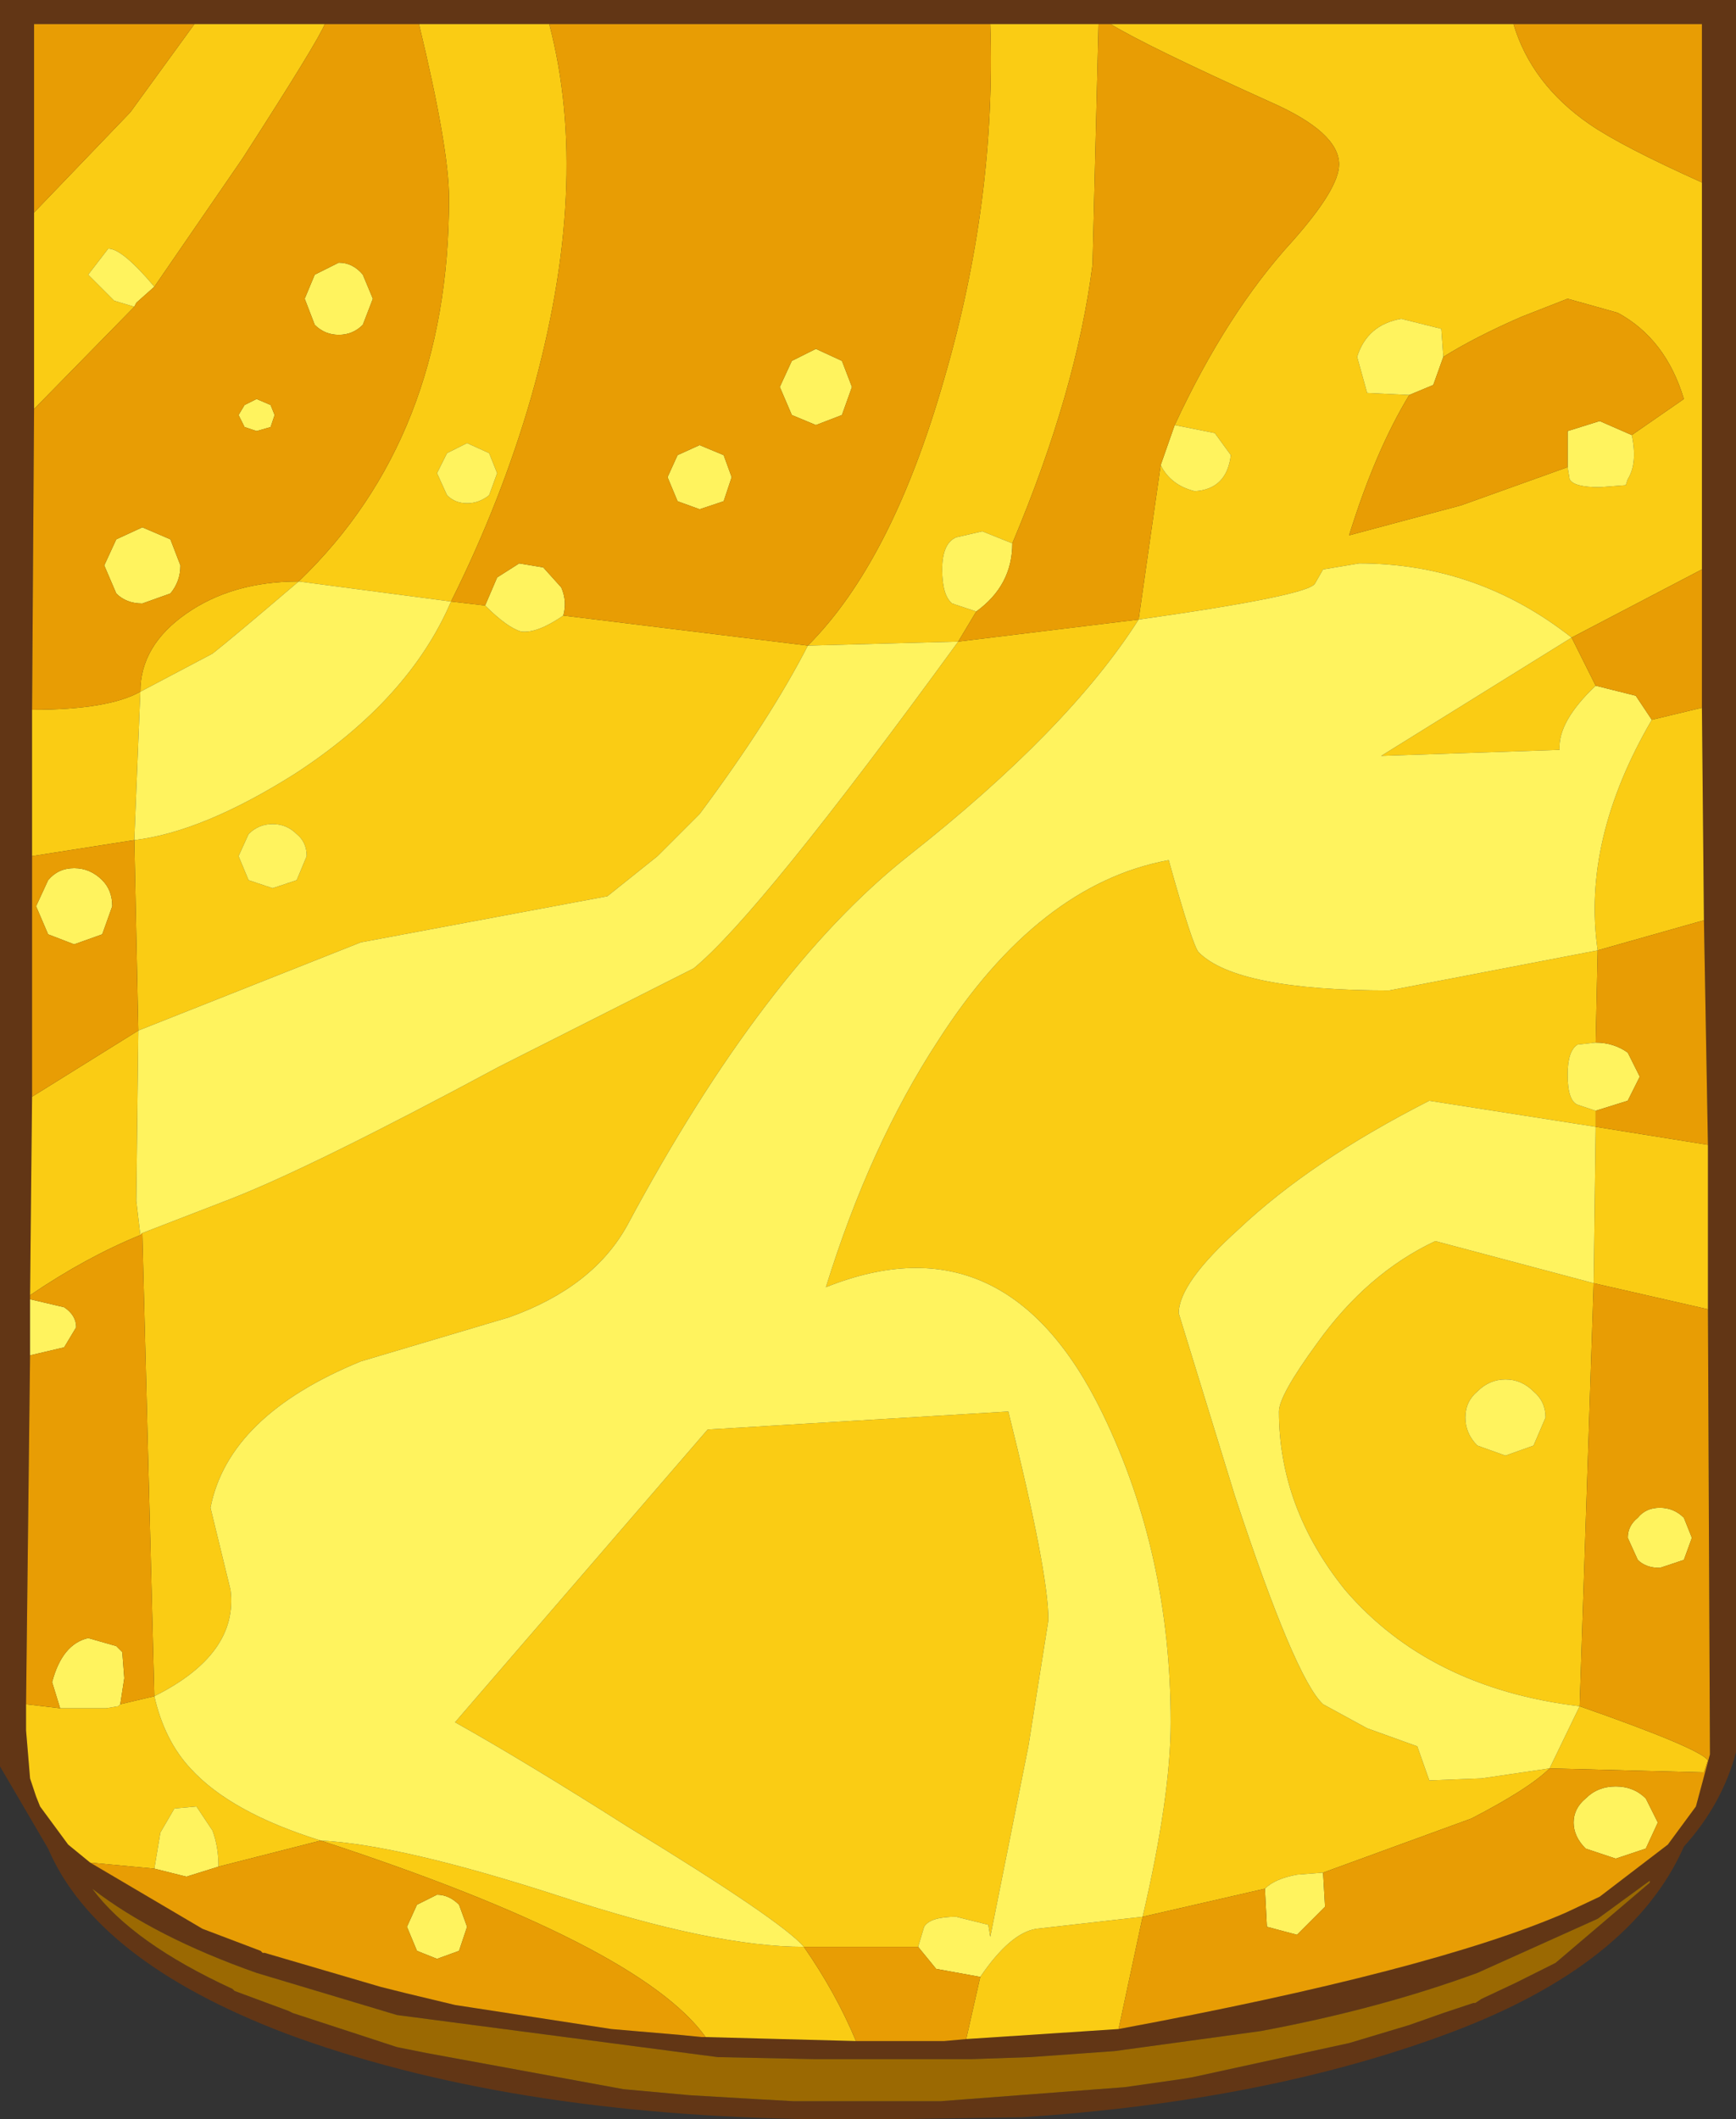 <?xml version="1.0" encoding="UTF-8" standalone="no"?>
<svg xmlns:ffdec="https://www.free-decompiler.com/flash" xmlns:xlink="http://www.w3.org/1999/xlink" ffdec:objectType="shape" height="52.85px" width="43.3px" xmlns="http://www.w3.org/2000/svg">
  <rect width="100%" height="100%" fill="#333333" stroke="none"/>
  <g transform="matrix(1.0, 0.0, 0.0, 1.0, 21.65, 19.95)">
    <path d="M20.8 -5.75 L20.8 -15.4 20.8 -19.35 16.1 -19.35 6.05 -19.35 5.75 -19.35 3.05 -19.35 -7.95 -19.35 -11.2 -19.35 -13.55 -19.35 -16.8 -19.35 -20.8 -19.35 -20.8 -14.65 -20.8 -9.75 -20.85 -2.25 -20.85 1.4 -20.85 7.4 -20.9 12.35 -20.9 12.45 -20.9 13.85 -21.0 22.55 -21.0 23.2 -20.9 24.4 -20.75 24.85 -20.65 25.1 -19.95 26.05 -19.4 26.5 -16.6 28.15 -15.15 28.7 -15.1 28.75 -15.05 28.75 -12.15 29.6 -11.55 29.75 -10.3 30.05 -6.4 30.65 -4.65 30.8 -4.15 30.85 -4.05 30.85 -0.3 30.95 1.0 30.95 1.9 30.95 2.45 30.9 6.25 30.65 Q14.05 29.2 17.4 27.75 L18.25 27.35 19.95 26.05 20.65 25.1 21.0 23.8 20.95 12.7 20.95 8.6 20.85 3.0 20.8 -2.3 20.8 -5.75 M21.65 -19.95 L21.65 -19.35 21.65 -14.45 21.65 -11.75 21.65 -6.45 21.65 -6.2 21.65 1.4 21.65 6.65 21.65 13.65 21.65 17.15 21.65 23.75 Q21.3 25.05 20.35 26.1 19.05 29.05 14.5 30.75 9.95 32.45 3.85 32.85 L0.55 32.9 -0.55 32.9 -1.3 32.9 Q-9.05 32.8 -14.55 30.75 -19.25 28.95 -20.45 26.15 L-21.65 24.1 -21.65 17.15 -21.65 13.65 -21.65 6.65 -21.65 1.4 -21.65 -6.2 -21.65 -6.45 -21.65 -11.75 -21.65 -14.45 -21.65 -19.35 -21.65 -19.95 21.65 -19.95 M0.95 32.45 L1.8 32.45 6.4 32.1 7.8 31.9 8.1 31.85 12.0 31.0 13.5 30.55 14.35 30.25 15.1 30.0 15.15 30.0 15.3 29.9 16.15 29.5 17.15 29.0 19.5 27.0 19.5 26.95 18.2 27.9 15.2 29.25 Q12.75 30.15 9.8 30.7 L6.15 31.2 4.05 31.35 2.6 31.4 1.5 31.4 -0.6 31.4 -1.35 31.4 -3.75 31.35 -11.75 30.3 -15.25 29.25 Q-17.8 28.35 -19.35 27.15 -18.35 28.5 -15.85 29.65 L-15.8 29.7 -14.45 30.2 -14.35 30.25 -11.75 31.1 -11.0 31.25 -6.1 32.15 -4.45 32.3 -2.75 32.4 -1.85 32.45 -1.5 32.45 -1.3 32.45 -0.95 32.45 -0.55 32.45 0.75 32.45 0.95 32.45" fill="#623615" fill-rule="evenodd" stroke="none"/>
    <path d="M7.65 -9.35 Q8.95 -12.15 10.6 -13.95 11.75 -15.25 11.75 -15.85 11.75 -16.65 10.05 -17.4 6.95 -18.8 6.05 -19.35 L16.1 -19.35 Q16.55 -17.85 18.0 -16.85 18.8 -16.3 20.8 -15.4 L20.8 -5.75 17.55 -4.05 Q15.2 -5.9 12.25 -5.9 L11.35 -5.75 11.15 -5.4 Q11.0 -5.1 6.75 -4.5 L7.3 -8.35 Q7.55 -7.85 8.15 -7.7 8.95 -7.75 9.05 -8.6 L8.65 -9.15 7.65 -9.35 M5.75 -19.35 L5.6 -13.35 Q5.2 -10.2 3.6 -6.4 L2.85 -6.7 2.2 -6.55 Q1.85 -6.4 1.85 -5.75 1.85 -5.1 2.1 -4.9 L2.7 -4.7 2.25 -3.95 6.75 -4.5 Q5.0 -1.75 1.0 1.4 -2.6 4.25 -6.0 10.6 -6.85 12.15 -8.95 12.9 L-12.65 14.0 Q-15.95 15.35 -16.4 17.65 L-15.9 19.7 Q-15.7 21.3 -17.8 22.35 -17.55 23.45 -16.9 24.15 -15.9 25.25 -13.65 25.95 -11.65 26.05 -7.65 27.35 -3.85 28.6 -1.6 28.6 -2.15 27.95 -6.0 25.6 -8.6 23.95 -10.3 23.0 L-4.0 15.7 3.5 15.25 Q4.5 19.25 4.5 20.45 L4.0 23.6 3.05 28.35 3.0 28.05 2.2 27.85 Q1.55 27.85 1.4 28.1 L1.25 28.6 -1.6 28.6 Q-0.8 29.75 -0.3 30.95 L-4.05 30.85 Q-5.7 28.55 -13.65 25.95 L-16.2 26.6 Q-16.2 26.1 -16.35 25.7 L-16.75 25.1 -17.3 25.15 -17.65 25.75 -17.8 26.65 -19.4 26.5 -19.95 26.05 -20.65 25.1 -20.75 24.85 -20.9 24.4 -21.0 23.2 -21.0 22.55 -20.15 22.65 -19.0 22.65 -18.7 22.6 -18.65 22.55 -17.8 22.35 -18.1 10.8 -15.9 9.95 Q-13.85 9.15 -9.2 6.65 L-4.35 4.2 Q-2.7 2.85 2.25 -3.95 L-1.5 -3.85 Q0.6 -5.95 1.9 -10.5 3.2 -14.95 3.05 -19.35 L5.75 -19.35 M2.8 29.35 Q3.55 28.25 4.2 28.15 L6.85 27.85 Q7.55 24.85 7.55 23.0 7.55 18.8 5.85 15.3 3.45 10.35 -1.05 12.15 0.05 8.6 1.75 6.0 4.25 2.1 7.5 1.5 8.1 3.65 8.25 3.8 9.2 4.75 13.0 4.75 L18.2 3.75 Q17.8 1.0 19.55 -2.0 L20.8 -2.3 20.85 3.0 18.2 3.75 18.15 6.05 17.7 6.1 Q17.45 6.25 17.45 6.85 17.45 7.5 17.7 7.6 L18.15 7.75 18.15 8.15 14.0 7.5 Q11.05 9.0 9.25 10.7 7.75 12.05 7.75 12.8 L9.15 17.35 Q10.65 21.9 11.35 22.55 L12.45 23.15 13.7 23.6 14.0 24.45 15.3 24.4 17.0 24.15 17.75 22.6 Q20.75 23.65 20.95 23.95 L20.85 24.25 17.0 24.15 Q16.5 24.65 15.05 25.4 L11.35 26.75 10.7 26.8 Q10.15 26.9 9.9 27.15 L6.85 27.85 6.25 30.65 2.45 30.9 2.8 29.35 M18.15 -2.85 Q17.2 -1.95 17.25 -1.25 L12.8 -1.1 17.55 -4.05 18.15 -2.85 M17.45 -8.3 L17.5 -8.0 Q17.6 -7.8 18.25 -7.8 L18.9 -7.85 18.95 -8.0 Q19.2 -8.4 19.05 -9.1 L20.35 -10.0 Q19.9 -11.5 18.7 -12.15 L17.45 -12.5 16.3 -12.05 Q15.15 -11.55 14.35 -11.05 L14.3 -11.75 13.3 -12.0 Q12.45 -11.85 12.2 -11.05 L12.45 -10.15 13.5 -10.1 Q12.65 -8.7 12.0 -6.6 L14.8 -7.35 17.45 -8.3 M20.95 8.6 L20.95 12.7 18.1 12.05 18.15 8.15 20.95 8.6 M17.75 22.6 Q14.0 22.15 11.9 19.7 10.25 17.65 10.25 15.25 10.25 14.85 11.2 13.55 12.45 11.8 14.15 11.0 L18.1 12.05 17.75 22.6 M14.9 15.4 Q14.9 15.8 15.2 16.1 L15.9 16.35 16.6 16.1 16.9 15.4 Q16.9 15.0 16.6 14.75 16.3 14.45 15.9 14.45 15.5 14.45 15.2 14.75 14.9 15.0 14.9 15.4 M-16.8 -19.35 L-13.55 -19.35 Q-13.7 -18.95 -15.6 -16.0 L-17.8 -12.8 Q-18.6 -13.75 -18.95 -13.75 L-19.45 -13.1 -18.8 -12.45 -18.3 -12.3 -20.8 -9.75 -20.8 -14.65 -18.4 -17.15 -16.8 -19.35 M-11.2 -19.35 L-7.95 -19.35 Q-6.9 -15.35 -8.4 -10.05 -9.15 -7.45 -10.4 -4.95 L-14.2 -5.45 Q-10.45 -9.05 -10.45 -15.0 -10.45 -16.25 -11.2 -19.35 M-9.25 -8.15 L-9.45 -8.65 -10.0 -8.9 -10.5 -8.65 -10.75 -8.15 -10.5 -7.6 Q-10.3 -7.4 -10.0 -7.4 -9.7 -7.4 -9.45 -7.6 L-9.25 -8.15 M-14.2 -5.45 Q-15.9 -4.0 -16.35 -3.65 L-18.15 -2.7 -18.3 1.0 Q-16.6 0.8 -14.3 -0.65 -11.45 -2.5 -10.4 -4.95 L-9.55 -4.85 Q-9.0 -4.3 -8.65 -4.2 -8.25 -4.15 -7.6 -4.6 L-1.5 -3.85 Q-2.45 -2.0 -4.2 0.35 L-5.25 1.4 -6.5 2.4 -12.65 3.55 -18.2 5.75 -18.25 10.0 -18.15 10.85 Q-19.5 11.4 -20.9 12.35 L-20.85 7.4 -18.2 5.75 -18.3 1.0 -20.85 1.4 -20.85 -2.25 Q-18.95 -2.25 -18.15 -2.7 -18.15 -3.85 -17.0 -4.65 -15.85 -5.45 -14.2 -5.45 M-14.25 0.85 Q-14.5 0.6 -14.85 0.6 -15.2 0.6 -15.45 0.85 L-15.7 1.4 -15.45 2.0 -14.85 2.2 -14.25 2.0 -14.0 1.4 Q-14.0 1.05 -14.25 0.85" fill="#facc14" fill-rule="evenodd" stroke="none"/>
    <path d="M7.65 -9.35 L8.65 -9.15 9.05 -8.6 Q8.95 -7.75 8.15 -7.7 7.55 -7.85 7.3 -8.35 L7.65 -9.35 M6.75 -4.5 Q11.0 -5.1 11.15 -5.4 L11.35 -5.75 12.25 -5.9 Q15.2 -5.9 17.55 -4.05 L12.8 -1.1 17.25 -1.25 Q17.2 -1.95 18.15 -2.85 L19.15 -2.6 19.55 -2.0 Q17.8 1.0 18.2 3.75 L13.0 4.75 Q9.2 4.75 8.25 3.8 8.1 3.65 7.5 1.5 4.25 2.1 1.75 6.0 0.05 8.6 -1.05 12.15 3.45 10.35 5.85 15.3 7.55 18.8 7.55 23.0 7.55 24.85 6.85 27.85 L4.2 28.15 Q3.55 28.25 2.8 29.35 L1.7 29.15 1.25 28.6 1.4 28.1 Q1.55 27.85 2.2 27.85 L3.0 28.05 3.05 28.35 4.0 23.6 4.5 20.45 Q4.5 19.25 3.5 15.25 L-4.0 15.7 -10.3 23.0 Q-8.6 23.95 -6.0 25.6 -2.15 27.95 -1.6 28.6 -3.85 28.6 -7.65 27.35 -11.65 26.05 -13.65 25.95 -15.9 25.25 -16.9 24.15 -17.55 23.45 -17.8 22.35 -15.7 21.3 -15.9 19.7 L-16.4 17.65 Q-15.95 15.35 -12.65 14.0 L-8.95 12.9 Q-6.85 12.15 -6.0 10.6 -2.6 4.25 1.0 1.4 5.0 -1.75 6.75 -4.5 M3.6 -6.4 Q3.6 -5.35 2.7 -4.7 L2.1 -4.9 Q1.85 -5.1 1.85 -5.75 1.85 -6.4 2.2 -6.55 L2.85 -6.7 3.6 -6.4 M19.05 -9.1 Q19.2 -8.4 18.95 -8.0 L18.9 -7.85 18.25 -7.8 Q17.6 -7.8 17.5 -8.0 L17.45 -8.3 17.45 -9.2 18.25 -9.45 19.05 -9.1 M13.5 -10.1 L12.45 -10.15 12.2 -11.05 Q12.45 -11.85 13.3 -12.0 L14.3 -11.75 14.35 -11.05 14.1 -10.35 13.5 -10.1 M-1.5 -3.85 L2.25 -3.95 Q-2.7 2.85 -4.35 4.2 L-9.2 6.65 Q-13.85 9.15 -15.9 9.95 L-18.1 10.8 -18.15 10.85 -18.25 10.0 -18.2 5.75 -12.65 3.55 -6.5 2.4 -5.25 1.4 -4.2 0.35 Q-2.45 -2.0 -1.5 -3.85 M-18.65 22.55 L-18.7 22.6 -19.0 22.65 -20.15 22.65 -20.35 22.0 Q-20.1 21.05 -19.45 20.9 L-18.75 21.1 -18.6 21.25 -18.55 21.9 -18.65 22.55 M-17.8 26.65 L-17.65 25.75 -17.3 25.15 -16.75 25.1 -16.35 25.7 Q-16.2 26.1 -16.2 26.6 L-17.0 26.85 -17.8 26.65 M17.75 22.6 L17.0 24.15 15.3 24.4 14.0 24.45 13.7 23.6 12.45 23.15 11.35 22.55 Q10.65 21.9 9.15 17.35 L7.75 12.8 Q7.75 12.05 9.25 10.7 11.05 9.0 14.0 7.5 L18.15 8.15 18.1 12.05 14.15 11.0 Q12.45 11.8 11.2 13.55 10.25 14.85 10.25 15.25 10.25 17.65 11.9 19.7 14.0 22.15 17.75 22.6 M11.35 26.75 L11.4 27.6 10.7 28.3 9.95 28.1 9.9 27.15 Q10.15 26.9 10.7 26.8 L11.35 26.75 M20.35 18.95 L19.75 19.15 Q19.4 19.15 19.2 18.95 L18.95 18.4 Q18.95 18.1 19.2 17.9 19.4 17.65 19.75 17.65 20.1 17.65 20.35 17.9 L20.55 18.4 20.35 18.95 M18.15 7.75 L17.7 7.6 Q17.45 7.5 17.45 6.85 17.45 6.25 17.7 6.1 L18.15 6.05 Q18.6 6.05 18.95 6.3 L19.25 6.9 18.95 7.5 18.15 7.75 M14.9 15.4 Q14.9 15.0 15.2 14.75 15.5 14.45 15.9 14.45 16.3 14.45 16.6 14.75 16.9 15.0 16.9 15.4 L16.6 16.1 15.9 16.35 15.2 16.1 Q14.9 15.8 14.9 15.4 M17.9 26.15 Q17.6 25.85 17.6 25.5 17.6 25.15 17.9 24.9 18.2 24.6 18.65 24.6 19.1 24.6 19.4 24.9 L19.7 25.5 19.4 26.15 18.65 26.4 17.9 26.15 M-18.3 -12.3 L-18.8 -12.45 -19.45 -13.1 -18.95 -13.75 Q-18.6 -13.75 -17.8 -12.8 L-18.25 -12.4 -18.3 -12.3 M-13.2 -13.4 Q-12.85 -13.4 -12.6 -13.1 L-12.35 -12.5 -12.6 -11.85 Q-12.85 -11.6 -13.2 -11.6 -13.55 -11.6 -13.8 -11.85 L-14.05 -12.5 -13.8 -13.1 -13.2 -13.4 M-14.2 -5.45 L-10.4 -4.95 Q-11.45 -2.5 -14.3 -0.65 -16.6 0.8 -18.3 1.0 L-18.15 -2.7 -16.35 -3.65 Q-15.9 -4.0 -14.2 -5.45 M-9.25 -8.15 L-9.45 -7.6 Q-9.7 -7.4 -10.0 -7.4 -10.3 -7.4 -10.5 -7.6 L-10.75 -8.15 -10.5 -8.65 -10.0 -8.9 -9.45 -8.65 -9.25 -8.15 M-18.1 -6.8 L-17.4 -6.5 -17.15 -5.85 Q-17.15 -5.45 -17.4 -5.15 L-18.1 -4.9 Q-18.5 -4.9 -18.75 -5.15 L-19.05 -5.85 -18.75 -6.5 -18.1 -6.8 M-14.9 -9.3 L-15.25 -9.2 -15.55 -9.3 -15.7 -9.6 -15.55 -9.85 -15.25 -10.0 -14.9 -9.85 -14.8 -9.6 -14.9 -9.3 M-9.55 -4.85 L-9.25 -5.55 -8.7 -5.9 -8.1 -5.8 -7.65 -5.3 Q-7.5 -4.95 -7.6 -4.6 -8.25 -4.15 -8.65 -4.2 -9.0 -4.3 -9.55 -4.85 M-4.75 -7.45 L-5.0 -8.05 -4.75 -8.6 -4.2 -8.85 -3.6 -8.6 -3.4 -8.05 -3.6 -7.45 -4.2 -7.25 -4.75 -7.45 M-0.65 -10.95 L-0.4 -10.3 -0.65 -9.6 -1.3 -9.35 -1.9 -9.6 -2.2 -10.3 -1.9 -10.95 -1.3 -11.25 -0.65 -10.95 M-14.25 0.85 Q-14.0 1.05 -14.0 1.4 L-14.25 2.0 -14.85 2.2 -15.45 2.0 -15.7 1.4 -15.45 0.85 Q-15.2 0.6 -14.85 0.6 -14.5 0.6 -14.25 0.85 M-20.9 12.45 L-20.05 12.65 Q-19.75 12.85 -19.75 13.15 L-20.05 13.65 -20.9 13.85 -20.9 12.45 M-19.8 1.7 Q-19.4 1.7 -19.1 2.0 -18.85 2.25 -18.85 2.65 L-19.1 3.35 -19.8 3.6 -20.45 3.35 -20.75 2.65 -20.45 2.0 Q-20.2 1.7 -19.8 1.7 M-10.75 27.3 Q-10.45 27.3 -10.2 27.55 L-10.0 28.1 -10.2 28.7 -10.75 28.9 -11.25 28.7 -11.5 28.1 -11.25 27.55 -10.75 27.3" fill="#fff35e" fill-rule="evenodd" stroke="none"/>
    <path d="M6.05 -19.35 Q6.95 -18.8 10.05 -17.4 11.75 -16.65 11.75 -15.85 11.75 -15.25 10.6 -13.95 8.95 -12.15 7.65 -9.35 L7.3 -8.35 6.75 -4.5 2.25 -3.95 2.7 -4.7 Q3.6 -5.35 3.6 -6.4 5.2 -10.2 5.6 -13.35 L5.75 -19.35 6.05 -19.35 M17.55 -4.05 L20.8 -5.75 20.8 -2.3 19.55 -2.0 19.15 -2.6 18.15 -2.85 17.55 -4.05 M20.8 -15.4 Q18.8 -16.3 18.0 -16.85 16.55 -17.85 16.1 -19.35 L20.8 -19.35 20.8 -15.4 M1.25 28.6 L1.7 29.15 2.8 29.35 2.45 30.9 1.9 30.95 1.0 30.95 -0.3 30.95 Q-0.8 29.75 -1.6 28.6 L1.25 28.6 M17.45 -8.3 L14.8 -7.35 12.0 -6.6 Q12.65 -8.7 13.5 -10.1 L14.1 -10.35 14.35 -11.05 Q15.15 -11.55 16.3 -12.05 L17.45 -12.5 18.7 -12.15 Q19.9 -11.5 20.35 -10.0 L19.05 -9.1 18.25 -9.45 17.45 -9.2 17.45 -8.3 M3.05 -19.35 Q3.2 -14.95 1.9 -10.5 0.6 -5.95 -1.5 -3.85 L-7.6 -4.6 Q-7.5 -4.95 -7.65 -5.3 L-8.1 -5.8 -8.7 -5.9 -9.25 -5.55 -9.55 -4.85 -10.4 -4.95 Q-9.15 -7.45 -8.4 -10.05 -6.9 -15.35 -7.95 -19.35 L3.05 -19.35 M-18.1 10.8 L-17.8 22.35 -18.65 22.55 -18.55 21.9 -18.6 21.25 -18.75 21.1 -19.45 20.9 Q-20.1 21.05 -20.35 22.0 L-20.15 22.65 -21.0 22.55 -20.9 13.85 -20.05 13.65 -19.75 13.15 Q-19.75 12.85 -20.05 12.65 L-20.9 12.45 -20.9 12.35 Q-19.5 11.4 -18.15 10.85 L-18.1 10.8 M-19.4 26.5 L-17.8 26.65 -17.0 26.85 -16.2 26.6 -13.65 25.95 Q-5.7 28.55 -4.05 30.85 L-4.15 30.85 -4.65 30.8 -6.4 30.65 -10.3 30.05 -11.55 29.75 -12.15 29.6 -15.05 28.75 -15.1 28.75 -15.15 28.7 -16.6 28.15 -19.4 26.5 M20.85 3.0 L20.95 8.6 18.15 8.15 18.15 7.75 18.95 7.5 19.25 6.9 18.95 6.3 Q18.6 6.05 18.15 6.05 L18.2 3.75 20.85 3.0 M20.95 12.7 L21.0 23.8 20.65 25.1 19.95 26.05 18.25 27.35 17.4 27.75 Q14.05 29.2 6.25 30.65 L6.85 27.85 9.9 27.15 9.95 28.1 10.7 28.3 11.4 27.6 11.35 26.75 15.05 25.4 Q16.5 24.65 17.0 24.15 L20.85 24.25 20.95 23.95 Q20.75 23.65 17.75 22.6 L18.1 12.05 20.95 12.7 M20.35 18.95 L20.55 18.4 20.35 17.9 Q20.1 17.65 19.75 17.65 19.4 17.65 19.2 17.9 18.95 18.1 18.95 18.4 L19.2 18.95 Q19.4 19.15 19.75 19.15 L20.35 18.95 M17.9 26.15 L18.65 26.4 19.4 26.15 19.7 25.5 19.4 24.9 Q19.1 24.6 18.65 24.6 18.2 24.6 17.9 24.9 17.6 25.15 17.6 25.5 17.6 25.85 17.9 26.15 M-20.8 -14.65 L-20.8 -19.35 -16.8 -19.35 -18.4 -17.15 -20.8 -14.65 M-13.55 -19.35 L-11.2 -19.35 Q-10.45 -16.25 -10.45 -15.0 -10.45 -9.05 -14.2 -5.45 -15.85 -5.45 -17.0 -4.65 -18.15 -3.85 -18.15 -2.7 -18.95 -2.25 -20.85 -2.25 L-20.8 -9.75 -18.3 -12.3 -18.25 -12.4 -17.8 -12.8 -15.6 -16.0 Q-13.7 -18.95 -13.55 -19.35 M-13.2 -13.4 L-13.8 -13.1 -14.05 -12.5 -13.8 -11.85 Q-13.55 -11.6 -13.2 -11.6 -12.85 -11.6 -12.6 -11.85 L-12.35 -12.5 -12.6 -13.1 Q-12.85 -13.4 -13.2 -13.4 M-14.9 -9.3 L-14.8 -9.6 -14.9 -9.85 -15.25 -10.0 -15.55 -9.85 -15.7 -9.6 -15.55 -9.3 -15.25 -9.2 -14.9 -9.3 M-18.1 -6.8 L-18.75 -6.5 -19.05 -5.85 -18.75 -5.15 Q-18.5 -4.9 -18.1 -4.9 L-17.4 -5.15 Q-17.15 -5.45 -17.15 -5.85 L-17.4 -6.5 -18.1 -6.8 M-20.85 1.4 L-18.3 1.0 -18.2 5.75 -20.85 7.4 -20.85 1.4 M-0.65 -10.95 L-1.3 -11.25 -1.9 -10.95 -2.2 -10.3 -1.9 -9.6 -1.3 -9.35 -0.65 -9.6 -0.4 -10.3 -0.65 -10.95 M-4.75 -7.45 L-4.2 -7.25 -3.6 -7.45 -3.4 -8.05 -3.6 -8.6 -4.2 -8.85 -4.75 -8.6 -5.0 -8.05 -4.75 -7.45 M-19.8 1.7 Q-20.2 1.7 -20.45 2.0 L-20.75 2.65 -20.45 3.35 -19.8 3.6 -19.1 3.35 -18.85 2.65 Q-18.85 2.25 -19.1 2.0 -19.4 1.7 -19.8 1.7 M-10.75 27.3 L-11.25 27.55 -11.5 28.1 -11.25 28.7 -10.75 28.9 -10.2 28.7 -10.0 28.1 -10.2 27.55 Q-10.45 27.3 -10.75 27.3" fill="#e89d04" fill-rule="evenodd" stroke="none"/>
    <path d="M0.95 32.45 L0.75 32.45 -0.55 32.45 -0.95 32.45 -1.3 32.45 -1.5 32.45 -1.85 32.45 -2.75 32.4 -4.45 32.3 -6.1 32.15 -11.0 31.25 -11.75 31.1 -14.35 30.25 -14.45 30.2 -15.8 29.7 -15.85 29.65 Q-18.35 28.5 -19.35 27.15 -17.8 28.35 -15.25 29.25 L-11.75 30.3 -3.75 31.35 -1.35 31.4 -0.6 31.4 1.5 31.4 2.6 31.4 4.05 31.35 6.15 31.2 9.8 30.7 Q12.75 30.15 15.2 29.25 L18.2 27.9 19.5 26.95 19.5 27.0 17.15 29.0 16.15 29.5 15.3 29.9 15.15 30.0 15.1 30.0 14.35 30.25 13.5 30.55 12.0 31.0 8.1 31.85 7.8 31.9 6.4 32.1 1.8 32.45 0.95 32.45" fill="#9b6902" fill-rule="evenodd" stroke="none"/>
  </g>
</svg>
